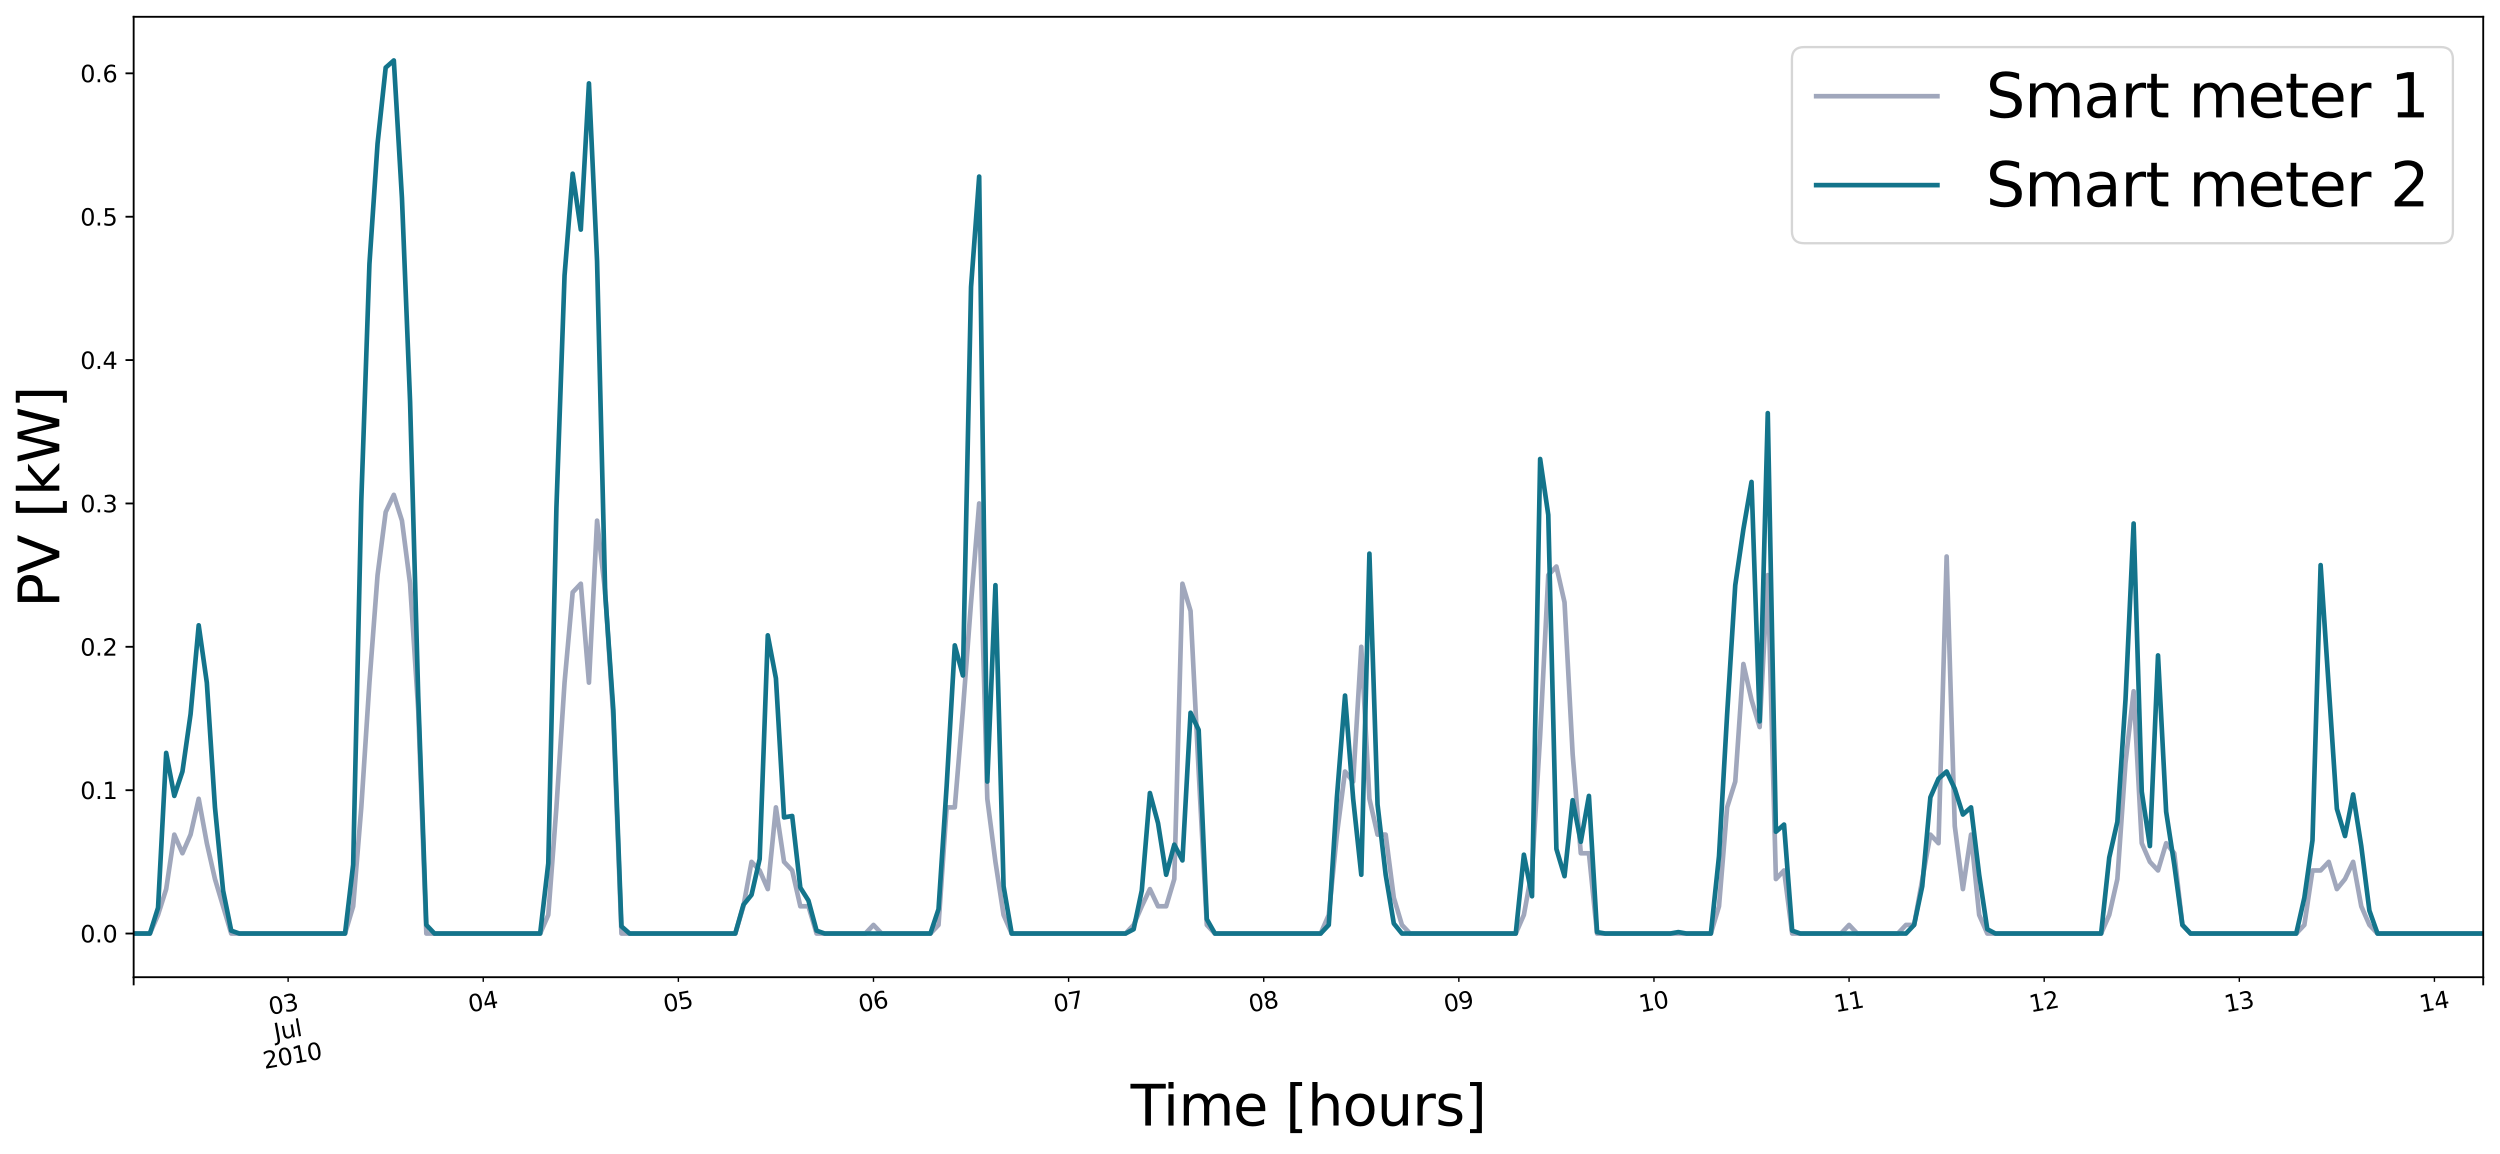 <?xml version="1.0" encoding="utf-8" standalone="no"?>
<!DOCTYPE svg PUBLIC "-//W3C//DTD SVG 1.1//EN"
  "http://www.w3.org/Graphics/SVG/1.1/DTD/svg11.dtd">
<svg xmlns:xlink="http://www.w3.org/1999/xlink" width="1072.331pt" height="494.981pt" viewBox="0 0 1072.331 494.981" xmlns="http://www.w3.org/2000/svg" version="1.1">
 <defs>
  <style type="text/css">*{stroke-linejoin: round; stroke-linecap: butt}</style>
 </defs>
 <g id="figure_1">
  <g id="patch_1">
   <path d="M 0 494.981 
L 1072.331 494.981 
L 1072.331 0 
L 0 0 
z
" style="fill: #ffffff"/>
  </g>
  <g id="axes_1">
   <g id="patch_2">
    <path d="M 57.331 419.148 
L 1065.131 419.148 
L 1065.131 7.2 
L 57.331 7.2 
z
" style="fill: #ffffff"/>
   </g>
   <g id="matplotlib.axis_1">
    <g id="xtick_1">
     <g id="line2d_1">
      <defs>
       <path id="mad47ce32d7" d="M 0 0 
L 0 3.5 
" style="stroke: #000000; stroke-width: 0.8"/>
      </defs>
      <g>
       <use xlink:href="#mad47ce32d7" x="57.331" y="419.148" style="stroke: #000000; stroke-width: 0.8"/>
      </g>
     </g>
    </g>
    <g id="xtick_2">
     <g id="line2d_2">
      <g>
       <use xlink:href="#mad47ce32d7" x="1065.131" y="419.148" style="stroke: #000000; stroke-width: 0.8"/>
      </g>
     </g>
    </g>
    <g id="xtick_3">
     <g id="line2d_3">
      <defs>
       <path id="mfd0d61c9c4" d="M 0 0 
L 0 2 
" style="stroke: #000000; stroke-width: 0.6"/>
      </defs>
      <g>
       <use xlink:href="#mfd0d61c9c4" x="123.587" y="419.148" style="stroke: #000000; stroke-width: 0.6"/>
      </g>
     </g>
     <g id="text_1">
      <!-- 03 -->
      <g transform="translate(115.856 435.345) rotate(-10) scale(0.1 -0.1)">
       <defs>
        <path id="DejaVuSans-30" d="M 2034 4250 
Q 1547 4250 1301 3770 
Q 1056 3291 1056 2328 
Q 1056 1369 1301 889 
Q 1547 409 2034 409 
Q 2525 409 2770 889 
Q 3016 1369 3016 2328 
Q 3016 3291 2770 3770 
Q 2525 4250 2034 4250 
z
M 2034 4750 
Q 2819 4750 3233 4129 
Q 3647 3509 3647 2328 
Q 3647 1150 3233 529 
Q 2819 -91 2034 -91 
Q 1250 -91 836 529 
Q 422 1150 422 2328 
Q 422 3509 836 4129 
Q 1250 4750 2034 4750 
z
" transform="scale(0.016)"/>
        <path id="DejaVuSans-33" d="M 2597 2516 
Q 3050 2419 3304 2112 
Q 3559 1806 3559 1356 
Q 3559 666 3084 287 
Q 2609 -91 1734 -91 
Q 1441 -91 1130 -33 
Q 819 25 488 141 
L 488 750 
Q 750 597 1062 519 
Q 1375 441 1716 441 
Q 2309 441 2620 675 
Q 2931 909 2931 1356 
Q 2931 1769 2642 2001 
Q 2353 2234 1838 2234 
L 1294 2234 
L 1294 2753 
L 1863 2753 
Q 2328 2753 2575 2939 
Q 2822 3125 2822 3475 
Q 2822 3834 2567 4026 
Q 2313 4219 1838 4219 
Q 1578 4219 1281 4162 
Q 984 4106 628 3988 
L 628 4550 
Q 988 4650 1302 4700 
Q 1616 4750 1894 4750 
Q 2613 4750 3031 4423 
Q 3450 4097 3450 3541 
Q 3450 3153 3228 2886 
Q 3006 2619 2597 2516 
z
" transform="scale(0.016)"/>
       </defs>
       <use xlink:href="#DejaVuSans-30"/>
       <use xlink:href="#DejaVuSans-33" x="63.623"/>
      </g>
      <!-- Jul -->
      <g transform="translate(118.125 446.316) rotate(-10) scale(0.1 -0.1)">
       <defs>
        <path id="DejaVuSans-4a" d="M 628 4666 
L 1259 4666 
L 1259 325 
Q 1259 -519 939 -900 
Q 619 -1281 -91 -1281 
L -331 -1281 
L -331 -750 
L -134 -750 
Q 284 -750 456 -515 
Q 628 -281 628 325 
L 628 4666 
z
" transform="scale(0.016)"/>
        <path id="DejaVuSans-75" d="M 544 1381 
L 544 3500 
L 1119 3500 
L 1119 1403 
Q 1119 906 1312 657 
Q 1506 409 1894 409 
Q 2359 409 2629 706 
Q 2900 1003 2900 1516 
L 2900 3500 
L 3475 3500 
L 3475 0 
L 2900 0 
L 2900 538 
Q 2691 219 2414 64 
Q 2138 -91 1772 -91 
Q 1169 -91 856 284 
Q 544 659 544 1381 
z
M 1991 3584 
L 1991 3584 
z
" transform="scale(0.016)"/>
        <path id="DejaVuSans-6c" d="M 603 4863 
L 1178 4863 
L 1178 0 
L 603 0 
L 603 4863 
z
" transform="scale(0.016)"/>
       </defs>
       <use xlink:href="#DejaVuSans-4a"/>
       <use xlink:href="#DejaVuSans-75" x="29.492"/>
       <use xlink:href="#DejaVuSans-6c" x="92.871"/>
      </g>
      <!-- 2010 -->
      <g transform="translate(113.479 458.506) rotate(-10) scale(0.1 -0.1)">
       <defs>
        <path id="DejaVuSans-32" d="M 1228 531 
L 3431 531 
L 3431 0 
L 469 0 
L 469 531 
Q 828 903 1448 1529 
Q 2069 2156 2228 2338 
Q 2531 2678 2651 2914 
Q 2772 3150 2772 3378 
Q 2772 3750 2511 3984 
Q 2250 4219 1831 4219 
Q 1534 4219 1204 4116 
Q 875 4013 500 3803 
L 500 4441 
Q 881 4594 1212 4672 
Q 1544 4750 1819 4750 
Q 2544 4750 2975 4387 
Q 3406 4025 3406 3419 
Q 3406 3131 3298 2873 
Q 3191 2616 2906 2266 
Q 2828 2175 2409 1742 
Q 1991 1309 1228 531 
z
" transform="scale(0.016)"/>
        <path id="DejaVuSans-31" d="M 794 531 
L 1825 531 
L 1825 4091 
L 703 3866 
L 703 4441 
L 1819 4666 
L 2450 4666 
L 2450 531 
L 3481 531 
L 3481 0 
L 794 0 
L 794 531 
z
" transform="scale(0.016)"/>
       </defs>
       <use xlink:href="#DejaVuSans-32"/>
       <use xlink:href="#DejaVuSans-30" x="63.623"/>
       <use xlink:href="#DejaVuSans-31" x="127.246"/>
       <use xlink:href="#DejaVuSans-30" x="190.869"/>
      </g>
     </g>
    </g>
    <g id="xtick_4">
     <g id="line2d_4">
      <g>
       <use xlink:href="#mfd0d61c9c4" x="207.28" y="419.148" style="stroke: #000000; stroke-width: 0.6"/>
      </g>
     </g>
     <g id="text_2">
      <!-- 04 -->
      <g transform="translate(201.493 434.241) rotate(-10) scale(0.1 -0.1)">
       <defs>
        <path id="DejaVuSans-34" d="M 2419 4116 
L 825 1625 
L 2419 1625 
L 2419 4116 
z
M 2253 4666 
L 3047 4666 
L 3047 1625 
L 3713 1625 
L 3713 1100 
L 3047 1100 
L 3047 0 
L 2419 0 
L 2419 1100 
L 313 1100 
L 313 1709 
L 2253 4666 
z
" transform="scale(0.016)"/>
       </defs>
       <use xlink:href="#DejaVuSans-30"/>
       <use xlink:href="#DejaVuSans-34" x="63.623"/>
      </g>
     </g>
    </g>
    <g id="xtick_5">
     <g id="line2d_5">
      <g>
       <use xlink:href="#mfd0d61c9c4" x="290.973" y="419.148" style="stroke: #000000; stroke-width: 0.6"/>
      </g>
     </g>
     <g id="text_3">
      <!-- 05 -->
      <g transform="translate(285.186 434.241) rotate(-10) scale(0.1 -0.1)">
       <defs>
        <path id="DejaVuSans-35" d="M 691 4666 
L 3169 4666 
L 3169 4134 
L 1269 4134 
L 1269 2991 
Q 1406 3038 1543 3061 
Q 1681 3084 1819 3084 
Q 2600 3084 3056 2656 
Q 3513 2228 3513 1497 
Q 3513 744 3044 326 
Q 2575 -91 1722 -91 
Q 1428 -91 1123 -41 
Q 819 9 494 109 
L 494 744 
Q 775 591 1075 516 
Q 1375 441 1709 441 
Q 2250 441 2565 725 
Q 2881 1009 2881 1497 
Q 2881 1984 2565 2268 
Q 2250 2553 1709 2553 
Q 1456 2553 1204 2497 
Q 953 2441 691 2322 
L 691 4666 
z
" transform="scale(0.016)"/>
       </defs>
       <use xlink:href="#DejaVuSans-30"/>
       <use xlink:href="#DejaVuSans-35" x="63.623"/>
      </g>
     </g>
    </g>
    <g id="xtick_6">
     <g id="line2d_6">
      <g>
       <use xlink:href="#mfd0d61c9c4" x="374.666" y="419.148" style="stroke: #000000; stroke-width: 0.6"/>
      </g>
     </g>
     <g id="text_4">
      <!-- 06 -->
      <g transform="translate(368.879 434.241) rotate(-10) scale(0.1 -0.1)">
       <defs>
        <path id="DejaVuSans-36" d="M 2113 2584 
Q 1688 2584 1439 2293 
Q 1191 2003 1191 1497 
Q 1191 994 1439 701 
Q 1688 409 2113 409 
Q 2538 409 2786 701 
Q 3034 994 3034 1497 
Q 3034 2003 2786 2293 
Q 2538 2584 2113 2584 
z
M 3366 4563 
L 3366 3988 
Q 3128 4100 2886 4159 
Q 2644 4219 2406 4219 
Q 1781 4219 1451 3797 
Q 1122 3375 1075 2522 
Q 1259 2794 1537 2939 
Q 1816 3084 2150 3084 
Q 2853 3084 3261 2657 
Q 3669 2231 3669 1497 
Q 3669 778 3244 343 
Q 2819 -91 2113 -91 
Q 1303 -91 875 529 
Q 447 1150 447 2328 
Q 447 3434 972 4092 
Q 1497 4750 2381 4750 
Q 2619 4750 2861 4703 
Q 3103 4656 3366 4563 
z
" transform="scale(0.016)"/>
       </defs>
       <use xlink:href="#DejaVuSans-30"/>
       <use xlink:href="#DejaVuSans-36" x="63.623"/>
      </g>
     </g>
    </g>
    <g id="xtick_7">
     <g id="line2d_7">
      <g>
       <use xlink:href="#mfd0d61c9c4" x="458.358" y="419.148" style="stroke: #000000; stroke-width: 0.6"/>
      </g>
     </g>
     <g id="text_5">
      <!-- 07 -->
      <g transform="translate(452.572 434.241) rotate(-10) scale(0.1 -0.1)">
       <defs>
        <path id="DejaVuSans-37" d="M 525 4666 
L 3525 4666 
L 3525 4397 
L 1831 0 
L 1172 0 
L 2766 4134 
L 525 4134 
L 525 4666 
z
" transform="scale(0.016)"/>
       </defs>
       <use xlink:href="#DejaVuSans-30"/>
       <use xlink:href="#DejaVuSans-37" x="63.623"/>
      </g>
     </g>
    </g>
    <g id="xtick_8">
     <g id="line2d_8">
      <g>
       <use xlink:href="#mfd0d61c9c4" x="542.051" y="419.148" style="stroke: #000000; stroke-width: 0.6"/>
      </g>
     </g>
     <g id="text_6">
      <!-- 08 -->
      <g transform="translate(536.264 434.241) rotate(-10) scale(0.1 -0.1)">
       <defs>
        <path id="DejaVuSans-38" d="M 2034 2216 
Q 1584 2216 1326 1975 
Q 1069 1734 1069 1313 
Q 1069 891 1326 650 
Q 1584 409 2034 409 
Q 2484 409 2743 651 
Q 3003 894 3003 1313 
Q 3003 1734 2745 1975 
Q 2488 2216 2034 2216 
z
M 1403 2484 
Q 997 2584 770 2862 
Q 544 3141 544 3541 
Q 544 4100 942 4425 
Q 1341 4750 2034 4750 
Q 2731 4750 3128 4425 
Q 3525 4100 3525 3541 
Q 3525 3141 3298 2862 
Q 3072 2584 2669 2484 
Q 3125 2378 3379 2068 
Q 3634 1759 3634 1313 
Q 3634 634 3220 271 
Q 2806 -91 2034 -91 
Q 1263 -91 848 271 
Q 434 634 434 1313 
Q 434 1759 690 2068 
Q 947 2378 1403 2484 
z
M 1172 3481 
Q 1172 3119 1398 2916 
Q 1625 2713 2034 2713 
Q 2441 2713 2670 2916 
Q 2900 3119 2900 3481 
Q 2900 3844 2670 4047 
Q 2441 4250 2034 4250 
Q 1625 4250 1398 4047 
Q 1172 3844 1172 3481 
z
" transform="scale(0.016)"/>
       </defs>
       <use xlink:href="#DejaVuSans-30"/>
       <use xlink:href="#DejaVuSans-38" x="63.623"/>
      </g>
     </g>
    </g>
    <g id="xtick_9">
     <g id="line2d_9">
      <g>
       <use xlink:href="#mfd0d61c9c4" x="625.744" y="419.148" style="stroke: #000000; stroke-width: 0.6"/>
      </g>
     </g>
     <g id="text_7">
      <!-- 09 -->
      <g transform="translate(619.957 434.241) rotate(-10) scale(0.1 -0.1)">
       <defs>
        <path id="DejaVuSans-39" d="M 703 97 
L 703 672 
Q 941 559 1184 500 
Q 1428 441 1663 441 
Q 2288 441 2617 861 
Q 2947 1281 2994 2138 
Q 2813 1869 2534 1725 
Q 2256 1581 1919 1581 
Q 1219 1581 811 2004 
Q 403 2428 403 3163 
Q 403 3881 828 4315 
Q 1253 4750 1959 4750 
Q 2769 4750 3195 4129 
Q 3622 3509 3622 2328 
Q 3622 1225 3098 567 
Q 2575 -91 1691 -91 
Q 1453 -91 1209 -44 
Q 966 3 703 97 
z
M 1959 2075 
Q 2384 2075 2632 2365 
Q 2881 2656 2881 3163 
Q 2881 3666 2632 3958 
Q 2384 4250 1959 4250 
Q 1534 4250 1286 3958 
Q 1038 3666 1038 3163 
Q 1038 2656 1286 2365 
Q 1534 2075 1959 2075 
z
" transform="scale(0.016)"/>
       </defs>
       <use xlink:href="#DejaVuSans-30"/>
       <use xlink:href="#DejaVuSans-39" x="63.623"/>
      </g>
     </g>
    </g>
    <g id="xtick_10">
     <g id="line2d_10">
      <g>
       <use xlink:href="#mfd0d61c9c4" x="709.437" y="419.148" style="stroke: #000000; stroke-width: 0.6"/>
      </g>
     </g>
     <g id="text_8">
      <!-- 10 -->
      <g transform="translate(703.65 434.241) rotate(-10) scale(0.1 -0.1)">
       <use xlink:href="#DejaVuSans-31"/>
       <use xlink:href="#DejaVuSans-30" x="63.623"/>
      </g>
     </g>
    </g>
    <g id="xtick_11">
     <g id="line2d_11">
      <g>
       <use xlink:href="#mfd0d61c9c4" x="793.129" y="419.148" style="stroke: #000000; stroke-width: 0.6"/>
      </g>
     </g>
     <g id="text_9">
      <!-- 11 -->
      <g transform="translate(787.343 434.241) rotate(-10) scale(0.1 -0.1)">
       <use xlink:href="#DejaVuSans-31"/>
       <use xlink:href="#DejaVuSans-31" x="63.623"/>
      </g>
     </g>
    </g>
    <g id="xtick_12">
     <g id="line2d_12">
      <g>
       <use xlink:href="#mfd0d61c9c4" x="876.822" y="419.148" style="stroke: #000000; stroke-width: 0.6"/>
      </g>
     </g>
     <g id="text_10">
      <!-- 12 -->
      <g transform="translate(871.035 434.241) rotate(-10) scale(0.1 -0.1)">
       <use xlink:href="#DejaVuSans-31"/>
       <use xlink:href="#DejaVuSans-32" x="63.623"/>
      </g>
     </g>
    </g>
    <g id="xtick_13">
     <g id="line2d_13">
      <g>
       <use xlink:href="#mfd0d61c9c4" x="960.515" y="419.148" style="stroke: #000000; stroke-width: 0.6"/>
      </g>
     </g>
     <g id="text_11">
      <!-- 13 -->
      <g transform="translate(954.728 434.241) rotate(-10) scale(0.1 -0.1)">
       <use xlink:href="#DejaVuSans-31"/>
       <use xlink:href="#DejaVuSans-33" x="63.623"/>
      </g>
     </g>
    </g>
    <g id="xtick_14">
     <g id="line2d_14">
      <g>
       <use xlink:href="#mfd0d61c9c4" x="1044.207" y="419.148" style="stroke: #000000; stroke-width: 0.6"/>
      </g>
     </g>
     <g id="text_12">
      <!-- 14 -->
      <g transform="translate(1038.421 434.241) rotate(-10) scale(0.1 -0.1)">
       <use xlink:href="#DejaVuSans-31"/>
       <use xlink:href="#DejaVuSans-34" x="63.623"/>
      </g>
     </g>
    </g>
    <g id="text_13">
     <!-- Time [hours] -->
     <g transform="translate(484.956 482.79) scale(0.24 -0.24)">
      <defs>
       <path id="DejaVuSans-54" d="M -19 4666 
L 3928 4666 
L 3928 4134 
L 2272 4134 
L 2272 0 
L 1638 0 
L 1638 4134 
L -19 4134 
L -19 4666 
z
" transform="scale(0.016)"/>
       <path id="DejaVuSans-69" d="M 603 3500 
L 1178 3500 
L 1178 0 
L 603 0 
L 603 3500 
z
M 603 4863 
L 1178 4863 
L 1178 4134 
L 603 4134 
L 603 4863 
z
" transform="scale(0.016)"/>
       <path id="DejaVuSans-6d" d="M 3328 2828 
Q 3544 3216 3844 3400 
Q 4144 3584 4550 3584 
Q 5097 3584 5394 3201 
Q 5691 2819 5691 2113 
L 5691 0 
L 5113 0 
L 5113 2094 
Q 5113 2597 4934 2840 
Q 4756 3084 4391 3084 
Q 3944 3084 3684 2787 
Q 3425 2491 3425 1978 
L 3425 0 
L 2847 0 
L 2847 2094 
Q 2847 2600 2669 2842 
Q 2491 3084 2119 3084 
Q 1678 3084 1418 2786 
Q 1159 2488 1159 1978 
L 1159 0 
L 581 0 
L 581 3500 
L 1159 3500 
L 1159 2956 
Q 1356 3278 1631 3431 
Q 1906 3584 2284 3584 
Q 2666 3584 2933 3390 
Q 3200 3197 3328 2828 
z
" transform="scale(0.016)"/>
       <path id="DejaVuSans-65" d="M 3597 1894 
L 3597 1613 
L 953 1613 
Q 991 1019 1311 708 
Q 1631 397 2203 397 
Q 2534 397 2845 478 
Q 3156 559 3463 722 
L 3463 178 
Q 3153 47 2828 -22 
Q 2503 -91 2169 -91 
Q 1331 -91 842 396 
Q 353 884 353 1716 
Q 353 2575 817 3079 
Q 1281 3584 2069 3584 
Q 2775 3584 3186 3129 
Q 3597 2675 3597 1894 
z
M 3022 2063 
Q 3016 2534 2758 2815 
Q 2500 3097 2075 3097 
Q 1594 3097 1305 2825 
Q 1016 2553 972 2059 
L 3022 2063 
z
" transform="scale(0.016)"/>
       <path id="DejaVuSans-20" transform="scale(0.016)"/>
       <path id="DejaVuSans-5b" d="M 550 4863 
L 1875 4863 
L 1875 4416 
L 1125 4416 
L 1125 -397 
L 1875 -397 
L 1875 -844 
L 550 -844 
L 550 4863 
z
" transform="scale(0.016)"/>
       <path id="DejaVuSans-68" d="M 3513 2113 
L 3513 0 
L 2938 0 
L 2938 2094 
Q 2938 2591 2744 2837 
Q 2550 3084 2163 3084 
Q 1697 3084 1428 2787 
Q 1159 2491 1159 1978 
L 1159 0 
L 581 0 
L 581 4863 
L 1159 4863 
L 1159 2956 
Q 1366 3272 1645 3428 
Q 1925 3584 2291 3584 
Q 2894 3584 3203 3211 
Q 3513 2838 3513 2113 
z
" transform="scale(0.016)"/>
       <path id="DejaVuSans-6f" d="M 1959 3097 
Q 1497 3097 1228 2736 
Q 959 2375 959 1747 
Q 959 1119 1226 758 
Q 1494 397 1959 397 
Q 2419 397 2687 759 
Q 2956 1122 2956 1747 
Q 2956 2369 2687 2733 
Q 2419 3097 1959 3097 
z
M 1959 3584 
Q 2709 3584 3137 3096 
Q 3566 2609 3566 1747 
Q 3566 888 3137 398 
Q 2709 -91 1959 -91 
Q 1206 -91 779 398 
Q 353 888 353 1747 
Q 353 2609 779 3096 
Q 1206 3584 1959 3584 
z
" transform="scale(0.016)"/>
       <path id="DejaVuSans-72" d="M 2631 2963 
Q 2534 3019 2420 3045 
Q 2306 3072 2169 3072 
Q 1681 3072 1420 2755 
Q 1159 2438 1159 1844 
L 1159 0 
L 581 0 
L 581 3500 
L 1159 3500 
L 1159 2956 
Q 1341 3275 1631 3429 
Q 1922 3584 2338 3584 
Q 2397 3584 2469 3576 
Q 2541 3569 2628 3553 
L 2631 2963 
z
" transform="scale(0.016)"/>
       <path id="DejaVuSans-73" d="M 2834 3397 
L 2834 2853 
Q 2591 2978 2328 3040 
Q 2066 3103 1784 3103 
Q 1356 3103 1142 2972 
Q 928 2841 928 2578 
Q 928 2378 1081 2264 
Q 1234 2150 1697 2047 
L 1894 2003 
Q 2506 1872 2764 1633 
Q 3022 1394 3022 966 
Q 3022 478 2636 193 
Q 2250 -91 1575 -91 
Q 1294 -91 989 -36 
Q 684 19 347 128 
L 347 722 
Q 666 556 975 473 
Q 1284 391 1588 391 
Q 1994 391 2212 530 
Q 2431 669 2431 922 
Q 2431 1156 2273 1281 
Q 2116 1406 1581 1522 
L 1381 1569 
Q 847 1681 609 1914 
Q 372 2147 372 2553 
Q 372 3047 722 3315 
Q 1072 3584 1716 3584 
Q 2034 3584 2315 3537 
Q 2597 3491 2834 3397 
z
" transform="scale(0.016)"/>
       <path id="DejaVuSans-5d" d="M 1947 4863 
L 1947 -844 
L 622 -844 
L 622 -397 
L 1369 -397 
L 1369 4416 
L 622 4416 
L 622 4863 
L 1947 4863 
z
" transform="scale(0.016)"/>
      </defs>
      <use xlink:href="#DejaVuSans-54"/>
      <use xlink:href="#DejaVuSans-69" x="57.959"/>
      <use xlink:href="#DejaVuSans-6d" x="85.742"/>
      <use xlink:href="#DejaVuSans-65" x="183.154"/>
      <use xlink:href="#DejaVuSans-20" x="244.678"/>
      <use xlink:href="#DejaVuSans-5b" x="276.465"/>
      <use xlink:href="#DejaVuSans-68" x="315.479"/>
      <use xlink:href="#DejaVuSans-6f" x="378.857"/>
      <use xlink:href="#DejaVuSans-75" x="440.039"/>
      <use xlink:href="#DejaVuSans-72" x="503.418"/>
      <use xlink:href="#DejaVuSans-73" x="544.531"/>
      <use xlink:href="#DejaVuSans-5d" x="596.631"/>
     </g>
    </g>
   </g>
   <g id="matplotlib.axis_2">
    <g id="ytick_1">
     <g id="line2d_15">
      <defs>
       <path id="me3d42019c0" d="M 0 0 
L -3.5 0 
" style="stroke: #000000; stroke-width: 0.8"/>
      </defs>
      <g>
       <use xlink:href="#me3d42019c0" x="57.331" y="400.423" style="stroke: #000000; stroke-width: 0.8"/>
      </g>
     </g>
     <g id="text_14">
      <!-- 0.0 -->
      <g transform="translate(34.428 404.222) scale(0.1 -0.1)">
       <defs>
        <path id="DejaVuSans-2e" d="M 684 794 
L 1344 794 
L 1344 0 
L 684 0 
L 684 794 
z
" transform="scale(0.016)"/>
       </defs>
       <use xlink:href="#DejaVuSans-30"/>
       <use xlink:href="#DejaVuSans-2e" x="63.623"/>
       <use xlink:href="#DejaVuSans-30" x="95.41"/>
      </g>
     </g>
    </g>
    <g id="ytick_2">
     <g id="line2d_16">
      <g>
       <use xlink:href="#me3d42019c0" x="57.331" y="338.929" style="stroke: #000000; stroke-width: 0.8"/>
      </g>
     </g>
     <g id="text_15">
      <!-- 0.1 -->
      <g transform="translate(34.428 342.728) scale(0.1 -0.1)">
       <use xlink:href="#DejaVuSans-30"/>
       <use xlink:href="#DejaVuSans-2e" x="63.623"/>
       <use xlink:href="#DejaVuSans-31" x="95.41"/>
      </g>
     </g>
    </g>
    <g id="ytick_3">
     <g id="line2d_17">
      <g>
       <use xlink:href="#me3d42019c0" x="57.331" y="277.435" style="stroke: #000000; stroke-width: 0.8"/>
      </g>
     </g>
     <g id="text_16">
      <!-- 0.2 -->
      <g transform="translate(34.428 281.234) scale(0.1 -0.1)">
       <use xlink:href="#DejaVuSans-30"/>
       <use xlink:href="#DejaVuSans-2e" x="63.623"/>
       <use xlink:href="#DejaVuSans-32" x="95.41"/>
      </g>
     </g>
    </g>
    <g id="ytick_4">
     <g id="line2d_18">
      <g>
       <use xlink:href="#me3d42019c0" x="57.331" y="215.941" style="stroke: #000000; stroke-width: 0.8"/>
      </g>
     </g>
     <g id="text_17">
      <!-- 0.3 -->
      <g transform="translate(34.428 219.74) scale(0.1 -0.1)">
       <use xlink:href="#DejaVuSans-30"/>
       <use xlink:href="#DejaVuSans-2e" x="63.623"/>
       <use xlink:href="#DejaVuSans-33" x="95.41"/>
      </g>
     </g>
    </g>
    <g id="ytick_5">
     <g id="line2d_19">
      <g>
       <use xlink:href="#me3d42019c0" x="57.331" y="154.447" style="stroke: #000000; stroke-width: 0.8"/>
      </g>
     </g>
     <g id="text_18">
      <!-- 0.4 -->
      <g transform="translate(34.428 158.246) scale(0.1 -0.1)">
       <use xlink:href="#DejaVuSans-30"/>
       <use xlink:href="#DejaVuSans-2e" x="63.623"/>
       <use xlink:href="#DejaVuSans-34" x="95.41"/>
      </g>
     </g>
    </g>
    <g id="ytick_6">
     <g id="line2d_20">
      <g>
       <use xlink:href="#me3d42019c0" x="57.331" y="92.953" style="stroke: #000000; stroke-width: 0.8"/>
      </g>
     </g>
     <g id="text_19">
      <!-- 0.5 -->
      <g transform="translate(34.428 96.753) scale(0.1 -0.1)">
       <use xlink:href="#DejaVuSans-30"/>
       <use xlink:href="#DejaVuSans-2e" x="63.623"/>
       <use xlink:href="#DejaVuSans-35" x="95.41"/>
      </g>
     </g>
    </g>
    <g id="ytick_7">
     <g id="line2d_21">
      <g>
       <use xlink:href="#me3d42019c0" x="57.331" y="31.459" style="stroke: #000000; stroke-width: 0.8"/>
      </g>
     </g>
     <g id="text_20">
      <!-- 0.6 -->
      <g transform="translate(34.428 35.259) scale(0.1 -0.1)">
       <use xlink:href="#DejaVuSans-30"/>
       <use xlink:href="#DejaVuSans-2e" x="63.623"/>
       <use xlink:href="#DejaVuSans-36" x="95.41"/>
      </g>
     </g>
    </g>
    <g id="text_21">
     <!-- PV [kW] -->
     <g transform="translate(25.436 260.61) rotate(-90) scale(0.24 -0.24)">
      <defs>
       <path id="DejaVuSans-50" d="M 1259 4147 
L 1259 2394 
L 2053 2394 
Q 2494 2394 2734 2622 
Q 2975 2850 2975 3272 
Q 2975 3691 2734 3919 
Q 2494 4147 2053 4147 
L 1259 4147 
z
M 628 4666 
L 2053 4666 
Q 2838 4666 3239 4311 
Q 3641 3956 3641 3272 
Q 3641 2581 3239 2228 
Q 2838 1875 2053 1875 
L 1259 1875 
L 1259 0 
L 628 0 
L 628 4666 
z
" transform="scale(0.016)"/>
       <path id="DejaVuSans-56" d="M 1831 0 
L 50 4666 
L 709 4666 
L 2188 738 
L 3669 4666 
L 4325 4666 
L 2547 0 
L 1831 0 
z
" transform="scale(0.016)"/>
       <path id="DejaVuSans-6b" d="M 581 4863 
L 1159 4863 
L 1159 1991 
L 2875 3500 
L 3609 3500 
L 1753 1863 
L 3688 0 
L 2938 0 
L 1159 1709 
L 1159 0 
L 581 0 
L 581 4863 
z
" transform="scale(0.016)"/>
       <path id="DejaVuSans-57" d="M 213 4666 
L 850 4666 
L 1831 722 
L 2809 4666 
L 3519 4666 
L 4500 722 
L 5478 4666 
L 6119 4666 
L 4947 0 
L 4153 0 
L 3169 4050 
L 2175 0 
L 1381 0 
L 213 4666 
z
" transform="scale(0.016)"/>
      </defs>
      <use xlink:href="#DejaVuSans-50"/>
      <use xlink:href="#DejaVuSans-56" x="60.303"/>
      <use xlink:href="#DejaVuSans-20" x="128.711"/>
      <use xlink:href="#DejaVuSans-5b" x="160.498"/>
      <use xlink:href="#DejaVuSans-6b" x="199.512"/>
      <use xlink:href="#DejaVuSans-57" x="257.422"/>
      <use xlink:href="#DejaVuSans-5d" x="356.299"/>
     </g>
    </g>
   </g>
   <g id="line2d_22">
    <path d="M 57.331 400.423 
L 64.305 400.423 
L 67.792 392.429 
L 71.279 381.36 
L 74.767 357.992 
L 78.254 365.986 
L 81.741 357.992 
L 85.228 342.619 
L 88.715 361.682 
L 92.203 377.055 
L 99.177 400.423 
L 147.998 400.423 
L 151.485 388.739 
L 154.972 346.308 
L 158.459 292.809 
L 161.947 246.688 
L 165.434 219.631 
L 168.921 212.252 
L 172.408 223.32 
L 175.895 250.378 
L 179.383 304.493 
L 182.87 400.423 
L 231.69 400.423 
L 235.178 392.429 
L 238.665 346.308 
L 242.152 292.809 
L 245.639 254.067 
L 249.126 250.378 
L 252.614 292.809 
L 256.101 223.32 
L 259.588 254.067 
L 263.075 308.182 
L 266.562 400.423 
L 315.383 400.423 
L 318.87 388.739 
L 322.358 369.676 
L 325.845 373.366 
L 329.332 381.36 
L 332.819 346.308 
L 336.306 369.676 
L 339.794 373.366 
L 343.281 388.739 
L 346.768 388.739 
L 350.255 400.423 
L 371.178 400.423 
L 374.666 396.733 
L 378.153 400.423 
L 399.076 400.423 
L 402.563 396.733 
L 406.05 346.308 
L 409.538 346.308 
L 413.025 304.493 
L 416.512 258.372 
L 419.999 215.941 
L 423.486 342.619 
L 426.974 369.676 
L 430.461 392.429 
L 433.948 400.423 
L 482.769 400.423 
L 486.256 396.733 
L 489.743 388.739 
L 493.23 381.36 
L 496.717 388.739 
L 500.205 388.739 
L 503.692 377.055 
L 507.179 250.378 
L 510.666 262.062 
L 514.153 330.935 
L 517.641 396.733 
L 521.128 400.423 
L 566.461 400.423 
L 569.949 392.429 
L 573.436 357.992 
L 576.923 330.935 
L 580.41 335.239 
L 583.897 277.435 
L 587.385 342.619 
L 590.872 357.992 
L 594.359 357.992 
L 597.846 385.05 
L 601.333 396.733 
L 604.821 400.423 
L 650.154 400.423 
L 653.641 392.429 
L 657.129 373.366 
L 660.616 315.561 
L 664.103 246.688 
L 667.59 242.999 
L 671.077 258.372 
L 674.565 323.556 
L 678.052 365.986 
L 681.539 365.986 
L 685.026 400.423 
L 733.847 400.423 
L 737.334 388.739 
L 740.821 346.308 
L 744.308 335.239 
L 747.796 284.814 
L 751.283 300.188 
L 754.77 311.872 
L 758.257 246.688 
L 761.744 377.055 
L 765.232 373.366 
L 768.719 400.423 
L 789.642 400.423 
L 793.129 396.733 
L 796.616 400.423 
L 814.052 400.423 
L 817.54 396.733 
L 821.027 396.733 
L 828.001 357.992 
L 831.488 361.682 
L 834.976 238.694 
L 838.463 354.303 
L 841.95 381.36 
L 845.437 357.992 
L 848.924 392.429 
L 852.412 400.423 
L 901.232 400.423 
L 904.72 392.429 
L 908.207 377.055 
L 911.694 327.245 
L 915.181 296.498 
L 918.668 361.682 
L 922.156 369.676 
L 925.643 373.366 
L 929.13 361.682 
L 932.617 365.986 
L 936.104 396.733 
L 939.592 400.423 
L 984.925 400.423 
L 988.412 396.733 
L 991.899 373.366 
L 995.387 373.366 
L 998.874 369.676 
L 1002.361 381.36 
L 1005.848 377.055 
L 1009.335 369.676 
L 1012.823 388.739 
L 1016.31 396.733 
L 1019.797 400.423 
L 1065.131 400.423 
L 1065.131 400.423 
" clip-path="url(#p84508c4a43)" style="fill: none; stroke: #a0a7bc; stroke-width: 2; stroke-linecap: square"/>
   </g>
   <g id="line2d_23">
    <path d="M 57.331 400.423 
L 64.305 400.423 
L 67.792 389.354 
L 71.279 322.941 
L 74.767 341.389 
L 78.254 330.935 
L 81.741 306.337 
L 85.228 268.211 
L 88.715 292.809 
L 92.203 346.308 
L 95.69 381.975 
L 99.177 399.193 
L 102.664 400.423 
L 147.998 400.423 
L 151.485 370.906 
L 154.972 214.711 
L 158.459 113.246 
L 161.947 61.591 
L 165.434 29 
L 168.921 25.925 
L 172.408 84.959 
L 175.895 172.281 
L 179.383 298.343 
L 182.87 396.733 
L 186.357 400.423 
L 231.69 400.423 
L 235.178 370.291 
L 238.665 217.786 
L 242.152 118.166 
L 245.639 74.505 
L 249.126 98.488 
L 252.614 35.764 
L 256.101 112.016 
L 259.588 254.682 
L 263.075 304.493 
L 266.562 397.348 
L 270.05 400.423 
L 315.383 400.423 
L 318.87 388.124 
L 322.358 383.82 
L 325.845 368.446 
L 329.332 272.516 
L 332.819 290.964 
L 336.306 350.613 
L 339.794 349.998 
L 343.281 380.745 
L 346.768 386.279 
L 350.255 399.193 
L 353.742 400.423 
L 399.076 400.423 
L 402.563 389.969 
L 406.05 337.084 
L 409.538 276.82 
L 413.025 289.734 
L 416.512 123.085 
L 419.999 75.735 
L 423.486 335.239 
L 426.974 250.993 
L 430.461 380.13 
L 433.948 400.423 
L 482.769 400.423 
L 486.256 398.578 
L 489.743 381.975 
L 493.23 340.159 
L 496.717 353.073 
L 500.205 375.211 
L 503.692 362.297 
L 507.179 369.061 
L 510.666 305.722 
L 514.153 313.102 
L 517.641 394.274 
L 521.128 400.423 
L 566.461 400.423 
L 569.949 396.733 
L 573.436 342.004 
L 576.923 298.343 
L 580.41 342.619 
L 583.897 375.211 
L 587.385 237.464 
L 590.872 345.079 
L 594.359 375.211 
L 597.846 396.118 
L 601.333 400.423 
L 650.154 400.423 
L 653.641 366.601 
L 657.129 384.435 
L 660.616 196.878 
L 664.103 220.861 
L 667.59 364.142 
L 671.077 375.825 
L 674.565 343.234 
L 678.052 361.067 
L 681.539 341.389 
L 685.026 399.808 
L 688.513 400.423 
L 716.411 400.423 
L 719.898 399.808 
L 723.385 400.423 
L 733.847 400.423 
L 737.334 367.216 
L 740.821 306.337 
L 744.308 250.993 
L 747.796 227.01 
L 751.283 206.717 
L 754.77 309.412 
L 758.257 177.2 
L 761.744 356.762 
L 765.232 353.688 
L 768.719 399.193 
L 772.206 400.423 
L 817.54 400.423 
L 821.027 396.733 
L 824.514 380.13 
L 828.001 342.004 
L 831.488 334.01 
L 834.976 330.935 
L 838.463 338.314 
L 841.95 349.383 
L 845.437 346.308 
L 848.924 375.211 
L 852.412 398.578 
L 855.899 400.423 
L 901.232 400.423 
L 904.72 367.831 
L 908.207 352.458 
L 911.694 300.188 
L 915.181 224.55 
L 918.668 339.544 
L 922.156 362.912 
L 925.643 281.125 
L 929.13 348.153 
L 932.617 370.906 
L 936.104 396.733 
L 939.592 400.423 
L 984.925 400.423 
L 988.412 385.05 
L 991.899 360.452 
L 995.387 242.384 
L 1002.361 346.923 
L 1005.848 358.607 
L 1009.335 340.774 
L 1012.823 362.912 
L 1016.31 390.584 
L 1019.797 400.423 
L 1065.131 400.423 
L 1065.131 400.423 
" clip-path="url(#p84508c4a43)" style="fill: none; stroke: #13748b; stroke-width: 2; stroke-linecap: square"/>
   </g>
   <g id="patch_3">
    <path d="M 57.331 419.148 
L 57.331 7.2 
" style="fill: none; stroke: #000000; stroke-width: 0.8; stroke-linejoin: miter; stroke-linecap: square"/>
   </g>
   <g id="patch_4">
    <path d="M 1065.131 419.148 
L 1065.131 7.2 
" style="fill: none; stroke: #000000; stroke-width: 0.8; stroke-linejoin: miter; stroke-linecap: square"/>
   </g>
   <g id="patch_5">
    <path d="M 57.331 419.148 
L 1065.131 419.148 
" style="fill: none; stroke: #000000; stroke-width: 0.8; stroke-linejoin: miter; stroke-linecap: square"/>
   </g>
   <g id="patch_6">
    <path d="M 57.331 7.2 
L 1065.131 7.2 
" style="fill: none; stroke: #000000; stroke-width: 0.8; stroke-linejoin: miter; stroke-linecap: square"/>
   </g>
   <g id="legend_1">
    <g id="patch_7">
     <path d="M 773.813 104.326 
L 1046.931 104.326 
Q 1052.131 104.326 1052.131 99.126 
L 1052.131 25.4 
Q 1052.131 20.2 1046.931 20.2 
L 773.813 20.2 
Q 768.613 20.2 768.613 25.4 
L 768.613 99.126 
Q 768.613 104.326 773.813 104.326 
z
" style="fill: #ffffff; opacity: 0.8; stroke: #cccccc; stroke-linejoin: miter"/>
    </g>
    <g id="line2d_24">
     <path d="M 779.013 41.256 
L 805.013 41.256 
L 831.013 41.256 
" style="fill: none; stroke: #a0a7bc; stroke-width: 2; stroke-linecap: square"/>
    </g>
    <g id="text_22">
     <!-- Smart meter 1 -->
     <g transform="translate(851.813 50.356) scale(0.26 -0.26)">
      <defs>
       <path id="DejaVuSans-53" d="M 3425 4513 
L 3425 3897 
Q 3066 4069 2747 4153 
Q 2428 4238 2131 4238 
Q 1616 4238 1336 4038 
Q 1056 3838 1056 3469 
Q 1056 3159 1242 3001 
Q 1428 2844 1947 2747 
L 2328 2669 
Q 3034 2534 3370 2195 
Q 3706 1856 3706 1288 
Q 3706 609 3251 259 
Q 2797 -91 1919 -91 
Q 1588 -91 1214 -16 
Q 841 59 441 206 
L 441 856 
Q 825 641 1194 531 
Q 1563 422 1919 422 
Q 2459 422 2753 634 
Q 3047 847 3047 1241 
Q 3047 1584 2836 1778 
Q 2625 1972 2144 2069 
L 1759 2144 
Q 1053 2284 737 2584 
Q 422 2884 422 3419 
Q 422 4038 858 4394 
Q 1294 4750 2059 4750 
Q 2388 4750 2728 4690 
Q 3069 4631 3425 4513 
z
" transform="scale(0.016)"/>
       <path id="DejaVuSans-61" d="M 2194 1759 
Q 1497 1759 1228 1600 
Q 959 1441 959 1056 
Q 959 750 1161 570 
Q 1363 391 1709 391 
Q 2188 391 2477 730 
Q 2766 1069 2766 1631 
L 2766 1759 
L 2194 1759 
z
M 3341 1997 
L 3341 0 
L 2766 0 
L 2766 531 
Q 2569 213 2275 61 
Q 1981 -91 1556 -91 
Q 1019 -91 701 211 
Q 384 513 384 1019 
Q 384 1609 779 1909 
Q 1175 2209 1959 2209 
L 2766 2209 
L 2766 2266 
Q 2766 2663 2505 2880 
Q 2244 3097 1772 3097 
Q 1472 3097 1187 3025 
Q 903 2953 641 2809 
L 641 3341 
Q 956 3463 1253 3523 
Q 1550 3584 1831 3584 
Q 2591 3584 2966 3190 
Q 3341 2797 3341 1997 
z
" transform="scale(0.016)"/>
       <path id="DejaVuSans-74" d="M 1172 4494 
L 1172 3500 
L 2356 3500 
L 2356 3053 
L 1172 3053 
L 1172 1153 
Q 1172 725 1289 603 
Q 1406 481 1766 481 
L 2356 481 
L 2356 0 
L 1766 0 
Q 1100 0 847 248 
Q 594 497 594 1153 
L 594 3053 
L 172 3053 
L 172 3500 
L 594 3500 
L 594 4494 
L 1172 4494 
z
" transform="scale(0.016)"/>
      </defs>
      <use xlink:href="#DejaVuSans-53"/>
      <use xlink:href="#DejaVuSans-6d" x="63.477"/>
      <use xlink:href="#DejaVuSans-61" x="160.889"/>
      <use xlink:href="#DejaVuSans-72" x="222.168"/>
      <use xlink:href="#DejaVuSans-74" x="263.281"/>
      <use xlink:href="#DejaVuSans-20" x="302.49"/>
      <use xlink:href="#DejaVuSans-6d" x="334.277"/>
      <use xlink:href="#DejaVuSans-65" x="431.689"/>
      <use xlink:href="#DejaVuSans-74" x="493.213"/>
      <use xlink:href="#DejaVuSans-65" x="532.422"/>
      <use xlink:href="#DejaVuSans-72" x="593.945"/>
      <use xlink:href="#DejaVuSans-20" x="635.059"/>
      <use xlink:href="#DejaVuSans-31" x="666.846"/>
     </g>
    </g>
    <g id="line2d_25">
     <path d="M 779.013 79.419 
L 805.013 79.419 
L 831.013 79.419 
" style="fill: none; stroke: #13748b; stroke-width: 2; stroke-linecap: square"/>
    </g>
    <g id="text_23">
     <!-- Smart meter 2 -->
     <g transform="translate(851.813 88.519) scale(0.26 -0.26)">
      <use xlink:href="#DejaVuSans-53"/>
      <use xlink:href="#DejaVuSans-6d" x="63.477"/>
      <use xlink:href="#DejaVuSans-61" x="160.889"/>
      <use xlink:href="#DejaVuSans-72" x="222.168"/>
      <use xlink:href="#DejaVuSans-74" x="263.281"/>
      <use xlink:href="#DejaVuSans-20" x="302.49"/>
      <use xlink:href="#DejaVuSans-6d" x="334.277"/>
      <use xlink:href="#DejaVuSans-65" x="431.689"/>
      <use xlink:href="#DejaVuSans-74" x="493.213"/>
      <use xlink:href="#DejaVuSans-65" x="532.422"/>
      <use xlink:href="#DejaVuSans-72" x="593.945"/>
      <use xlink:href="#DejaVuSans-20" x="635.059"/>
      <use xlink:href="#DejaVuSans-32" x="666.846"/>
     </g>
    </g>
   </g>
  </g>
 </g>
 <defs>
  <clipPath id="p84508c4a43">
   <rect x="57.331" y="7.2" width="1007.8" height="411.948"/>
  </clipPath>
 </defs>
</svg>
